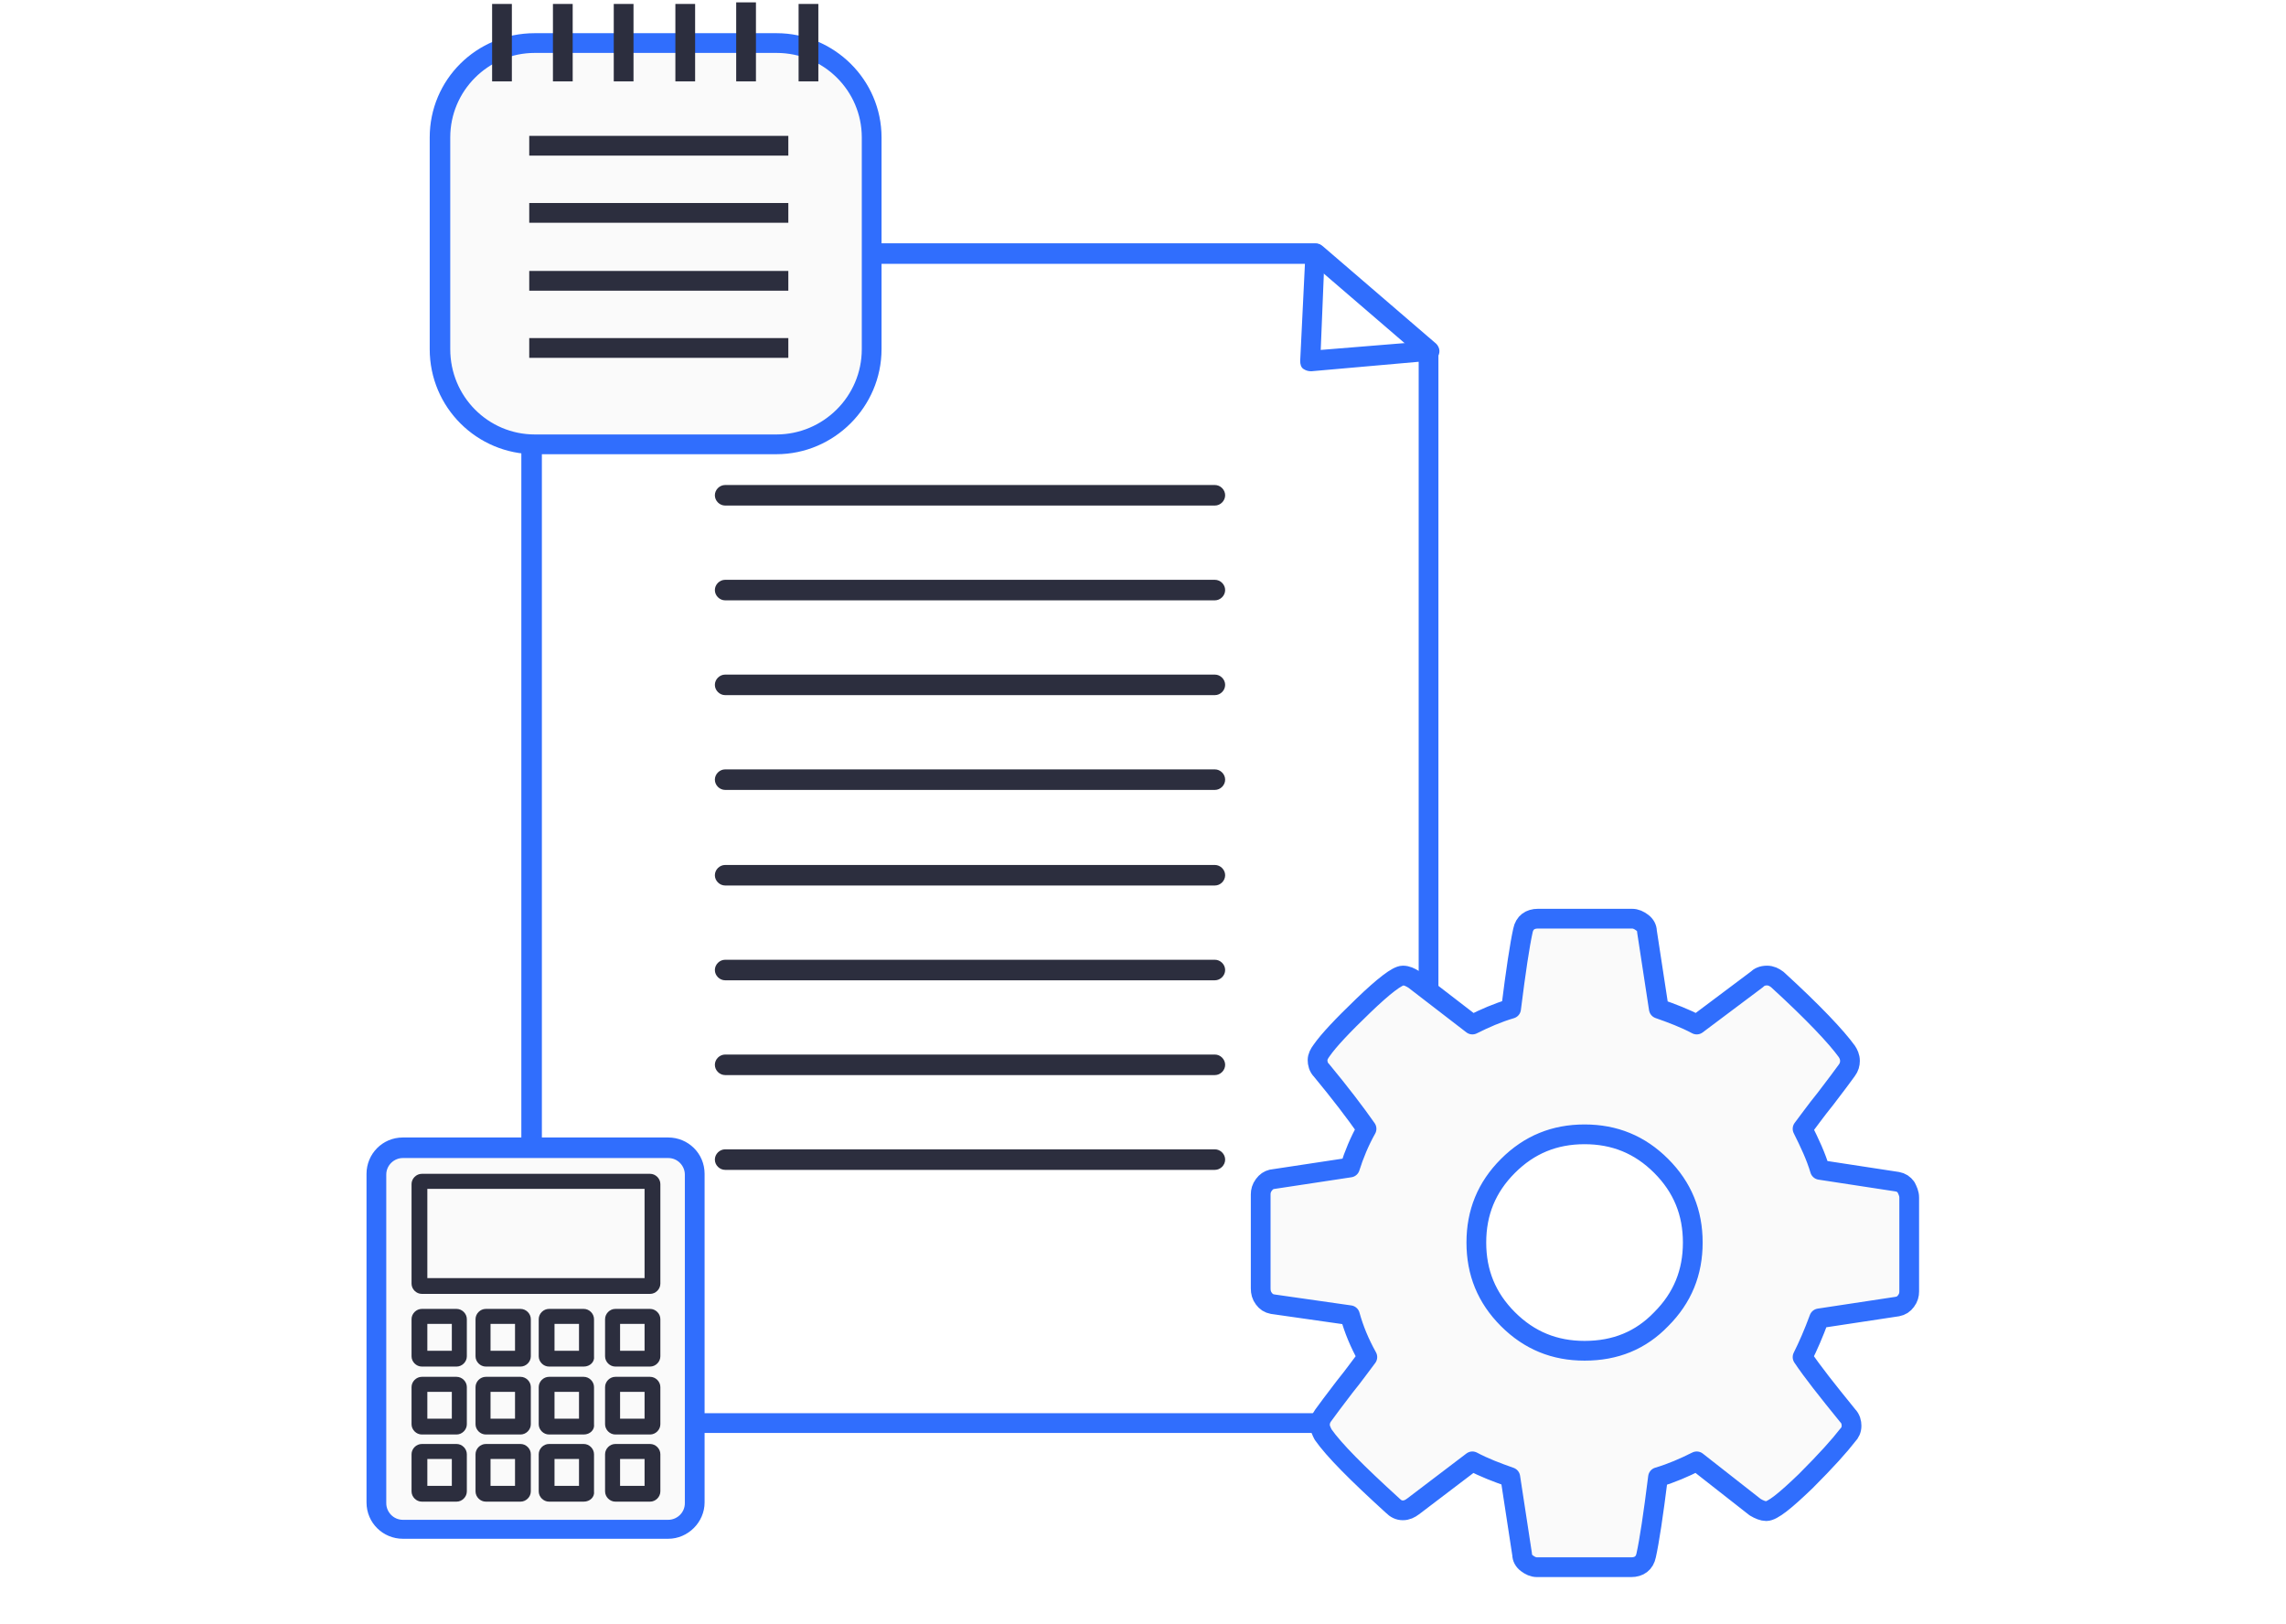 <?xml version="1.0" encoding="utf-8"?>
<!-- Generator: Adobe Illustrator 22.0.1, SVG Export Plug-In . SVG Version: 6.00 Build 0)  -->
<svg version="1.1" id="Capa_1" xmlns="http://www.w3.org/2000/svg" xmlns:xlink="http://www.w3.org/1999/xlink" x="0px" y="0px"
	 viewBox="0 0 289.4 205.6" style="enable-background:new 0 0 289.4 205.6;" xml:space="preserve">
<style type="text/css">
	.st0{fill:#306EFD;}
	.st1{fill:#4DE5FF;}
	.st2{fill:#FFFFFF;}
	.st3{fill:#306EFE;}
	.st4{fill:#1F2534;}
	.st5{filter:url(#Adobe_OpacityMaskFilter);}
	.st6{mask:url(#b_1_);fill:#30C0E5;}
	.st7{filter:url(#Adobe_OpacityMaskFilter_1_);}
	.st8{mask:url(#d_2_);fill:#30C0E5;}
	.st9{filter:url(#Adobe_OpacityMaskFilter_2_);}
	.st10{mask:url(#f_2_);fill:#30C0E5;}
	.st11{fill:#30C0E5;}
	.st12{filter:url(#Adobe_OpacityMaskFilter_3_);}
	.st13{mask:url(#b_3_);fill:#306EFD;}
	.st14{filter:url(#Adobe_OpacityMaskFilter_4_);}
	.st15{mask:url(#b_2_);fill:#306EFD;}
	.st16{fill:none;stroke:#306EFD;stroke-width:2.5;stroke-linecap:round;stroke-miterlimit:10;}
	.st17{fill:#FAFAFA;}
	.st18{fill:none;stroke:#2C2E3E;stroke-width:2.5;stroke-miterlimit:10;}
	.st19{fill:none;stroke:#306EFD;stroke-width:2.5;stroke-miterlimit:10;}
	.st20{fill:none;stroke:#FC324B;stroke-width:2.5;stroke-miterlimit:10;}
	.st21{fill:#2C2E3E;}
	.st22{fill:#FAFAFA;stroke:#306EFD;stroke-width:2.5;stroke-linejoin:round;stroke-miterlimit:10;}
	.st23{fill:none;stroke:#306EFD;stroke-width:2;stroke-miterlimit:10;}
	.st24{fill:none;stroke:#306EFD;stroke-width:2.5;stroke-linejoin:round;stroke-miterlimit:10;}
	.st25{fill:none;stroke:#2C2E3E;stroke-width:2.5;stroke-linecap:round;stroke-miterlimit:10;}
	.st26{fill-rule:evenodd;clip-rule:evenodd;fill:#FAFAFA;stroke:#306EFD;stroke-width:2.5;stroke-miterlimit:10;}
	.st27{fill:#FAFAFA;stroke:#306EFD;stroke-width:2.5;stroke-linecap:round;stroke-linejoin:round;stroke-miterlimit:10;}
	.st28{fill:none;stroke:#306EFD;stroke-width:2.5;stroke-linecap:round;stroke-linejoin:round;stroke-miterlimit:10;}
	.st29{fill:none;stroke:#2C2E3E;stroke-linecap:round;stroke-miterlimit:10;}
	.st30{fill:none;stroke:#64656D;stroke-linecap:round;stroke-miterlimit:10;}
</style>
<g>
	<g>
		<g>
			<path class="st0" d="M180.9,181.4H67.3c-0.7,0-1.3-0.6-1.3-1.3v-148c0-0.7,0.6-1.3,1.3-1.3h99.2c0.3,0,0.7,0.1,0.9,0.4
				s0.4,0.6,0.3,0.9l-0.5,12.2l13.5-1.1c0.4,0,0.7,0.1,1,0.3c0.3,0.2,0.4,0.6,0.4,0.9v135.7C182.1,180.8,181.5,181.4,180.9,181.4z
				 M68.6,178.9h111V45.8L166,47c-0.4,0-0.7-0.1-1-0.3s-0.4-0.6-0.4-1l0.6-12.3H68.6V178.9z"/>
		</g>
		<g>
			<path class="st0" d="M180.9,45.7c-0.3,0-0.6-0.1-0.8-0.3l-14.3-12.3c-0.5-0.5-0.6-1.2-0.1-1.8c0.5-0.5,1.2-0.6,1.8-0.1l14.3,12.3
				c0.5,0.5,0.6,1.2,0.1,1.8C181.6,45.5,181.2,45.7,180.9,45.7z"/>
		</g>
		<g>
			<path class="st21" d="M153.8,64h-62c-0.7,0-1.3-0.6-1.3-1.3s0.6-1.3,1.3-1.3h62c0.7,0,1.3,0.6,1.3,1.3S154.5,64,153.8,64z"/>
		</g>
		<g>
			<path class="st21" d="M153.8,76h-62c-0.7,0-1.3-0.6-1.3-1.3s0.6-1.3,1.3-1.3h62c0.7,0,1.3,0.6,1.3,1.3S154.5,76,153.8,76z"/>
		</g>
		<g>
			<path class="st21" d="M153.8,88h-62c-0.7,0-1.3-0.6-1.3-1.3s0.6-1.3,1.3-1.3h62c0.7,0,1.3,0.6,1.3,1.3S154.5,88,153.8,88z"/>
		</g>
		<g>
			<path class="st21" d="M153.8,100h-62c-0.7,0-1.3-0.6-1.3-1.3s0.6-1.3,1.3-1.3h62c0.7,0,1.3,0.6,1.3,1.3S154.5,100,153.8,100z"/>
		</g>
		<g>
			<path class="st21" d="M153.8,112.1h-62c-0.7,0-1.3-0.6-1.3-1.3s0.6-1.3,1.3-1.3h62c0.7,0,1.3,0.6,1.3,1.3
				S154.5,112.1,153.8,112.1z"/>
		</g>
		<g>
			<path class="st21" d="M153.8,124.1h-62c-0.7,0-1.3-0.6-1.3-1.3s0.6-1.3,1.3-1.3h62c0.7,0,1.3,0.6,1.3,1.3
				S154.5,124.1,153.8,124.1z"/>
		</g>
		<g>
			<path class="st21" d="M153.8,136.1h-62c-0.7,0-1.3-0.6-1.3-1.3s0.6-1.3,1.3-1.3h62c0.7,0,1.3,0.6,1.3,1.3
				S154.5,136.1,153.8,136.1z"/>
		</g>
		<g>
			<path class="st21" d="M153.8,148.1h-62c-0.7,0-1.3-0.6-1.3-1.3s0.6-1.3,1.3-1.3h62c0.7,0,1.3,0.6,1.3,1.3
				S154.5,148.1,153.8,148.1z"/>
		</g>
	</g>
	<g>
		<g>
			<path class="st17" d="M84.6,193.5H51c-1.8,0-3.3-1.5-3.3-3.3v-41.6c0-1.8,1.5-3.3,3.3-3.3h33.6c1.8,0,3.3,1.5,3.3,3.3v41.6
				C87.9,192.1,86.5,193.5,84.6,193.5z"/>
			<path class="st0" d="M84.6,194.8H51c-2.5,0-4.6-2-4.6-4.6v-41.6c0-2.5,2-4.6,4.6-4.6h33.6c2.5,0,4.6,2,4.6,4.6v41.6
				C89.2,192.7,87.1,194.8,84.6,194.8z M51,146.6c-1.1,0-2.1,0.9-2.1,2.1v41.6c0,1.1,0.9,2.1,2.1,2.1h33.6c1.1,0,2.1-0.9,2.1-2.1
				v-41.6c0-1.1-0.9-2.1-2.1-2.1H51z"/>
		</g>
		<g>
			<g>
				<path class="st21" d="M82.3,163.8H53.4c-0.7,0-1.3-0.6-1.3-1.3v-12.6c0-0.7,0.6-1.3,1.3-1.3h28.9c0.7,0,1.3,0.6,1.3,1.3v12.6
					C83.6,163.2,83,163.8,82.3,163.8z M54.1,161.8h27.5v-11.3H54.1V161.8z"/>
			</g>
			<g>
				<path class="st21" d="M57.8,173h-4.4c-0.7,0-1.3-0.6-1.3-1.3v-4.7c0-0.7,0.6-1.3,1.3-1.3h4.4c0.7,0,1.3,0.6,1.3,1.3v4.7
					C59.1,172.4,58.5,173,57.8,173z M54.1,171h3.1v-3.4h-3.1V171z"/>
			</g>
			<g>
				<path class="st21" d="M65.9,173h-4.4c-0.7,0-1.3-0.6-1.3-1.3v-4.7c0-0.7,0.6-1.3,1.3-1.3h4.4c0.7,0,1.3,0.6,1.3,1.3v4.7
					C67.2,172.4,66.6,173,65.9,173z M62.1,171h3.1v-3.4h-3.1V171z"/>
			</g>
			<g>
				<path class="st21" d="M73.9,173h-4.4c-0.7,0-1.3-0.6-1.3-1.3v-4.7c0-0.7,0.6-1.3,1.3-1.3h4.4c0.7,0,1.3,0.6,1.3,1.3v4.7
					C75.3,172.4,74.7,173,73.9,173z M70.2,171h3.1v-3.4h-3.1V171z"/>
			</g>
			<g>
				<path class="st21" d="M82.3,173h-4.4c-0.7,0-1.3-0.6-1.3-1.3v-4.7c0-0.7,0.6-1.3,1.3-1.3h4.4c0.7,0,1.3,0.6,1.3,1.3v4.7
					C83.6,172.4,83,173,82.3,173z M78.5,171h3.1v-3.4h-3.1V171z"/>
			</g>
			<g>
				<path class="st21" d="M57.8,181.6h-4.4c-0.7,0-1.3-0.6-1.3-1.3v-4.7c0-0.7,0.6-1.3,1.3-1.3h4.4c0.7,0,1.3,0.6,1.3,1.3v4.7
					C59.1,181,58.5,181.6,57.8,181.6z M54.1,179.6h3.1v-3.4h-3.1V179.6z"/>
			</g>
			<g>
				<path class="st21" d="M65.9,181.6h-4.4c-0.7,0-1.3-0.6-1.3-1.3v-4.7c0-0.7,0.6-1.3,1.3-1.3h4.4c0.7,0,1.3,0.6,1.3,1.3v4.7
					C67.2,181,66.6,181.6,65.9,181.6z M62.1,179.6h3.1v-3.4h-3.1V179.6z"/>
			</g>
			<g>
				<path class="st21" d="M73.9,181.6h-4.4c-0.7,0-1.3-0.6-1.3-1.3v-4.7c0-0.7,0.6-1.3,1.3-1.3h4.4c0.7,0,1.3,0.6,1.3,1.3v4.7
					C75.3,181,74.7,181.6,73.9,181.6z M70.2,179.6h3.1v-3.4h-3.1V179.6z"/>
			</g>
			<g>
				<path class="st21" d="M82.3,181.6h-4.4c-0.7,0-1.3-0.6-1.3-1.3v-4.7c0-0.7,0.6-1.3,1.3-1.3h4.4c0.7,0,1.3,0.6,1.3,1.3v4.7
					C83.6,181,83,181.6,82.3,181.6z M78.5,179.6h3.1v-3.4h-3.1V179.6z"/>
			</g>
			<g>
				<path class="st21" d="M57.8,190.1h-4.4c-0.7,0-1.3-0.6-1.3-1.3v-4.7c0-0.7,0.6-1.3,1.3-1.3h4.4c0.7,0,1.3,0.6,1.3,1.3v4.7
					C59.1,189.5,58.5,190.1,57.8,190.1z M54.1,188.1h3.1v-3.4h-3.1V188.1z"/>
			</g>
			<g>
				<path class="st21" d="M65.9,190.1h-4.4c-0.7,0-1.3-0.6-1.3-1.3v-4.7c0-0.7,0.6-1.3,1.3-1.3h4.4c0.7,0,1.3,0.6,1.3,1.3v4.7
					C67.2,189.5,66.6,190.1,65.9,190.1z M62.1,188.1h3.1v-3.4h-3.1V188.1z"/>
			</g>
			<g>
				<path class="st21" d="M73.9,190.1h-4.4c-0.7,0-1.3-0.6-1.3-1.3v-4.7c0-0.7,0.6-1.3,1.3-1.3h4.4c0.7,0,1.3,0.6,1.3,1.3v4.7
					C75.3,189.5,74.7,190.1,73.9,190.1z M70.2,188.1h3.1v-3.4h-3.1V188.1z"/>
			</g>
			<g>
				<path class="st21" d="M82.3,190.1h-4.4c-0.7,0-1.3-0.6-1.3-1.3v-4.7c0-0.7,0.6-1.3,1.3-1.3h4.4c0.7,0,1.3,0.6,1.3,1.3v4.7
					C83.6,189.5,83,190.1,82.3,190.1z M78.5,188.1h3.1v-3.4h-3.1V188.1z"/>
			</g>
		</g>
	</g>
	<g>
		<path class="st22" d="M241.7,151.6v11.9c0,0.4-0.1,0.8-0.4,1.2c-0.3,0.4-0.6,0.6-1.1,0.7l-9.9,1.5c-0.7,1.9-1.4,3.5-2.1,4.9
			c1.2,1.8,3.1,4.2,5.7,7.4c0.4,0.4,0.5,0.9,0.5,1.3c0,0.5-0.2,0.9-0.5,1.2c-1,1.3-2.7,3.2-5.3,5.8c-2.6,2.5-4.2,3.8-5,3.8
			c-0.4,0-0.9-0.2-1.4-0.5l-7.4-5.8c-1.6,0.8-3.2,1.5-4.9,2c-0.6,4.8-1.1,8.1-1.5,9.9c-0.2,1-0.9,1.5-1.9,1.5h-11.9
			c-0.5,0-0.9-0.2-1.3-0.5c-0.4-0.3-0.6-0.7-0.6-1.1l-1.5-9.8c-1.7-0.6-3.3-1.2-4.8-2l-7.5,5.7c-0.4,0.3-0.8,0.5-1.3,0.5
			c-0.5,0-0.9-0.2-1.3-0.6c-4.5-4.1-7.4-7-8.8-9c-0.2-0.4-0.4-0.8-0.4-1.2c0-0.4,0.1-0.8,0.4-1.2c0.5-0.7,1.4-1.9,2.7-3.6
			c1.3-1.6,2.2-2.9,2.9-3.8c-1-1.8-1.7-3.5-2.2-5.3l-9.8-1.4c-0.5-0.1-0.8-0.3-1.1-0.7c-0.3-0.4-0.4-0.8-0.4-1.3v-11.9
			c0-0.4,0.1-0.8,0.4-1.2c0.3-0.4,0.6-0.6,1-0.7l9.9-1.5c0.5-1.6,1.2-3.3,2.1-4.9c-1.4-2-3.3-4.5-5.7-7.4c-0.4-0.4-0.5-0.9-0.5-1.3
			c0-0.4,0.2-0.8,0.5-1.2c0.9-1.3,2.7-3.2,5.3-5.7c2.6-2.5,4.3-3.8,5-3.8c0.5,0,0.9,0.2,1.4,0.5l7.4,5.7c1.6-0.8,3.2-1.5,4.9-2
			c0.6-4.8,1.1-8.1,1.5-9.9c0.2-1,0.9-1.5,1.9-1.5h11.9c0.5,0,0.9,0.2,1.3,0.5c0.4,0.3,0.6,0.7,0.6,1.1l1.5,9.8
			c1.7,0.6,3.3,1.2,4.8,2l7.6-5.7c0.3-0.3,0.7-0.5,1.3-0.5c0.5,0,0.9,0.2,1.3,0.5c4.6,4.2,7.5,7.3,8.8,9.1c0.2,0.3,0.4,0.7,0.4,1.2
			c0,0.4-0.1,0.8-0.4,1.2c-0.5,0.7-1.4,1.9-2.7,3.6c-1.3,1.6-2.2,2.9-2.9,3.8c0.9,1.8,1.7,3.5,2.2,5.2l9.8,1.5
			c0.5,0.1,0.8,0.3,1.1,0.7C241.5,150.7,241.7,151.1,241.7,151.6z M210.3,167c2.7-2.7,4-5.9,4-9.7c0-3.8-1.3-7-4-9.7s-5.9-4-9.7-4
			c-3.8,0-7,1.3-9.7,4s-4,5.9-4,9.7c0,3.8,1.3,7,4,9.7s5.9,4,9.7,4C204.5,171,207.7,169.7,210.3,167z"/>
	</g>
	<g>
		<g>
			<path class="st17" d="M98.3,56.2H67.7c-6.6,0-12-5.4-12-12V17.4c0-6.6,5.4-12,12-12h30.6c6.6,0,12,5.4,12,12v26.8
				C110.3,50.8,104.9,56.2,98.3,56.2z"/>
			<path class="st0" d="M98.3,57.5H67.7c-7.3,0-13.3-5.9-13.3-13.3V17.4c0-7.3,5.9-13.2,13.3-13.2h30.6c7.3,0,13.3,5.9,13.3,13.2
				v26.8C111.6,51.5,105.6,57.5,98.3,57.5z M67.7,6.7C61.8,6.7,57,11.5,57,17.4v26.8C57,50.2,61.8,55,67.7,55h30.6
				c5.9,0,10.8-4.8,10.8-10.8V17.4c0-5.9-4.8-10.7-10.8-10.7H67.7z"/>
		</g>
		<g>
			<rect x="62.3" y="0.5" class="st21" width="2.5" height="9.8"/>
		</g>
		<g>
			<rect x="70" y="0.5" class="st21" width="2.5" height="9.8"/>
		</g>
		<g>
			<rect x="77.7" y="0.5" class="st21" width="2.5" height="9.8"/>
		</g>
		<g>
			<rect x="85.5" y="0.5" class="st21" width="2.5" height="9.8"/>
		</g>
		<g>
			<rect x="93.2" y="0.3" class="st21" width="2.5" height="10"/>
		</g>
		<g>
			<rect x="101.1" y="0.5" class="st21" width="2.5" height="9.8"/>
		</g>
		<g>
			<rect x="67" y="17.2" class="st21" width="32.8" height="2.5"/>
		</g>
		<g>
			<rect x="67" y="25.7" class="st21" width="32.8" height="2.5"/>
		</g>
		<g>
			<rect x="67" y="34.3" class="st21" width="32.8" height="2.5"/>
		</g>
		<g>
			<rect x="67" y="42.8" class="st21" width="32.8" height="2.5"/>
		</g>
	</g>
</g>
</svg>
